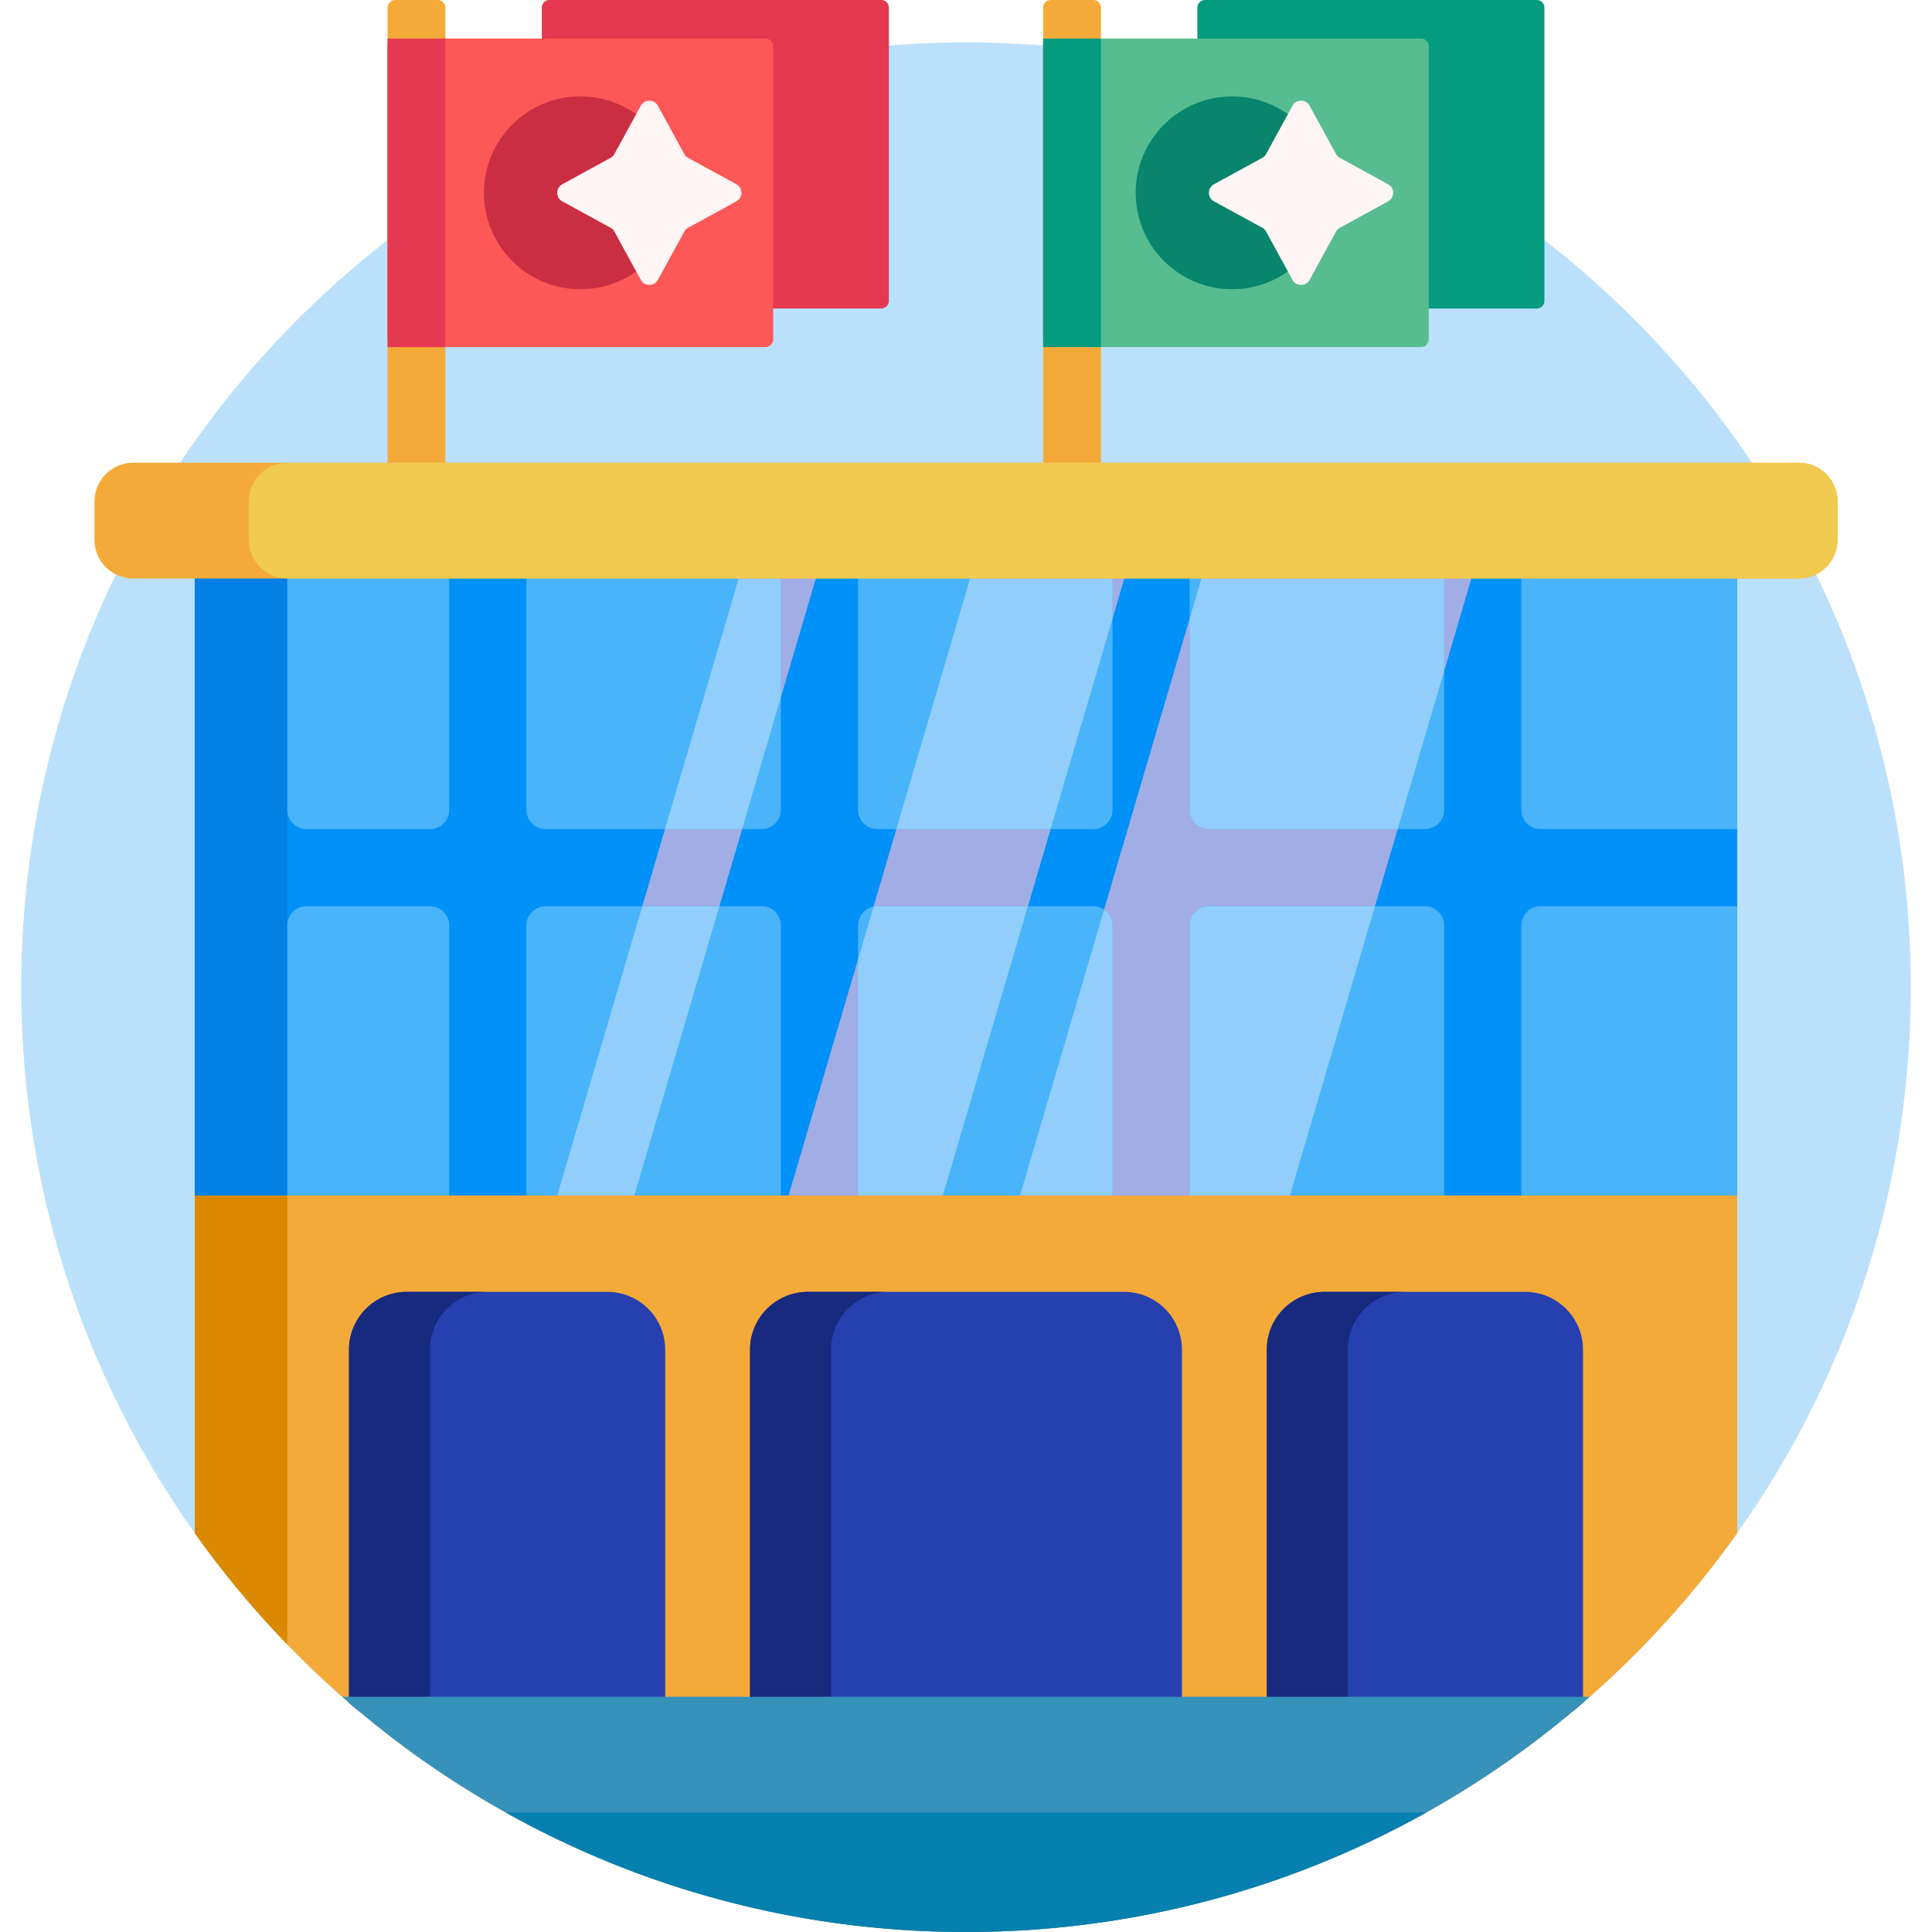 <svg height="512" viewBox="0 0 501 501" width="512" xmlns="http://www.w3.org/2000/svg"><path d="M495.5 256c0 135.31-109.69 245-245 245S5.5 391.31 5.5 256s109.69-245 245-245 245 109.69 245 245z" fill="#bbe0fb"/><path d="M113.5 140h-11a2 2 0 01-2-2V2a2 2 0 012-2h11a2 2 0 012 2v136a2 2 0 01-2 2zm172-2V2a2 2 0 00-2-2h-11a2 2 0 00-2 2v136a2 2 0 002 2h11a2 2 0 002-2z" fill="#f4aa39"/><path d="M228.5 80h-86a2 2 0 01-2-2V2a2 2 0 012-2h86a2 2 0 012 2v76a2 2 0 01-2 2z" fill="#e43950"/><path d="M198.5 90h-96a2 2 0 01-2-2V12a2 2 0 012-2h96a2 2 0 012 2v76a2 2 0 01-2 2z" fill="#fd5757"/><path d="M175.5 50c0 13.807-11.193 25-25 25s-25-11.193-25-25 11.193-25 25-25 25 11.193 25 25z" fill="#c92e43"/><path d="M115.5 90h-15V10h15z" fill="#e43950"/><path d="M398.5 80h-86a2 2 0 01-2-2V2a2 2 0 012-2h86a2 2 0 012 2v76a2 2 0 01-2 2z" fill="#059b7e"/><path d="M368.5 90h-96a2 2 0 01-2-2V12a2 2 0 012-2h96a2 2 0 012 2v76a2 2 0 01-2 2z" fill="#57bd91"/><path d="M344.5 50c0 13.807-11.193 25-25 25s-25-11.193-25-25 11.193-25 25-25 25 11.193 25 25z" fill="#08856c"/><path d="M170.607 27.428l6.84 12.507a2.53 2.53 0 001.005 1.005l12.507 6.84c1.754.959 1.754 3.479 0 4.438l-12.507 6.84a2.53 2.53 0 00-1.005 1.005l-6.84 12.507c-.959 1.754-3.479 1.754-4.438 0l-6.84-12.507a2.53 2.53 0 00-1.005-1.005l-12.507-6.84c-1.754-.959-1.754-3.479 0-4.438l12.507-6.84a2.53 2.53 0 001.005-1.005l6.84-12.507c.959-1.754 3.478-1.754 4.438 0zm164.561 0l-6.84 12.507a2.53 2.53 0 01-1.005 1.005l-12.507 6.84c-1.754.959-1.754 3.479 0 4.438l12.507 6.84a2.53 2.53 0 011.005 1.005l6.84 12.507c.959 1.754 3.479 1.754 4.438 0l6.84-12.507a2.53 2.53 0 011.005-1.005l12.507-6.84c1.754-.959 1.754-3.479 0-4.438l-12.507-6.84a2.53 2.53 0 01-1.005-1.005l-6.84-12.507c-.959-1.754-3.478-1.754-4.438 0z" fill="#fff5f5"/><path d="M285.5 90h-15V10h15z" fill="#059b7e"/><path d="M450.5 397.544C406.116 460.144 333.079 501 250.5 501s-155.616-40.856-200-103.456V200h400z" fill="#f4aa39"/><path d="M50.5 280h24v146.438a246.302 246.302 0 01-24-28.894z" fill="#d98800"/><path d="M450.5 310h-400V140h400z" fill="#0191f8"/><path d="M74.5 310h-24V140h24z" fill="#0280e3"/><path d="M214.5 140l-50 170h-20l50-170zm100 0l-50 170h70l50-170zm-60 0l-50 170h40l50-170z" fill="#a1ade5"/><path d="M202.5 240v70h-66v-70a5 5 0 015-5h56a5 5 0 015 5zm-66-30a5 5 0 005 5h56a5 5 0 005-5v-70h-66zm258-70v70a5 5 0 005 5h51v-75zm-283 95h-32a5 5 0 00-5 5v70h42v-70a5 5 0 00-5-5zm172 0h-56a5 5 0 00-5 5v70h66v-70a5 5 0 00-5-5zm-209-25a5 5 0 005 5h32a5 5 0 005-5v-70h-42zm320 30v70h56v-75h-51a5 5 0 00-5 5zm-172-30a5 5 0 005 5h56a5 5 0 005-5v-70h-66zm86 0a5 5 0 005 5h56a5 5 0 005-5v-70h-66zm61 25h-56a5 5 0 00-5 5v70h66v-70a5 5 0 00-5-5z" fill="#49b4fa"/><path d="M254.5 140h34v20.4L272.441 215h-40zm-110 170h20l22.059-75h-20zm170-170l-6 20.4V210a5 5 0 005 5h48.941l12.059-41v-34zm-142.059 75h20l10.059-34.2V140h-8zM308.5 240v70h26l22.059-75H313.5a5 5 0 00-5 5zm-22.194-4.139L264.5 310h24v-70c0-1.721-.87-3.24-2.194-4.139zM227.5 235a5.07 5.07 0 00-.969.094L222.5 248.8V310h22l22.059-75z" fill="#91cefb"/><path d="M476.5 130v10c0 5.523-4.477 10-10 10h-432c-5.523 0-10-4.477-10-10v-10c0-5.523 4.477-10 10-10h432c5.523 0 10 4.477 10 10z" fill="#f4aa39"/><path d="M476.5 130v10c0 5.523-4.477 10-10 10h-392c-5.523 0-10-4.477-10-10v-10c0-5.523 4.477-10 10-10h392c5.523 0 10 4.477 10 10z" fill="#f1ca50"/><path d="M306.5 350v93.5h-112V350c0-8.284 6.716-15 15-15h82c8.284 0 15 6.716 15 15zm89-15h-52c-8.284 0-15 6.716-15 15v93.5h79.706c.769-.647 1.534-1.299 2.294-1.955V350c0-8.284-6.716-15-15-15zm-238 0h-52c-8.284 0-15 6.716-15 15v91.545c.761.656 1.526 1.308 2.294 1.955H172.5V350c0-8.284-6.716-15-15-15z" fill="#2740af"/><path d="M209.5 335h21c-8.284 0-15 6.716-15 15v93.5h-21V350c0-8.284 6.716-15 15-15zm134 0c-8.284 0-15 6.716-15 15v93.5h21V350c0-8.284 6.716-15 15-15zm-253 15v91.545c.761.656 1.526 1.308 2.294 1.955h21a238.673 238.673 0 01-2.294-1.955V350c0-8.284 6.716-15 15-15h-21c-8.284 0-15 6.716-15 15z" fill="#172a7d"/><path d="M412.273 440c-43.154 37.971-99.774 61-161.773 61s-118.619-23.029-161.773-61z" fill="#3691bb"/><path d="M131.124 470h238.752c-35.321 19.746-76.034 31-119.376 31s-84.055-11.254-119.376-31z" fill="#0680ae"/></svg>